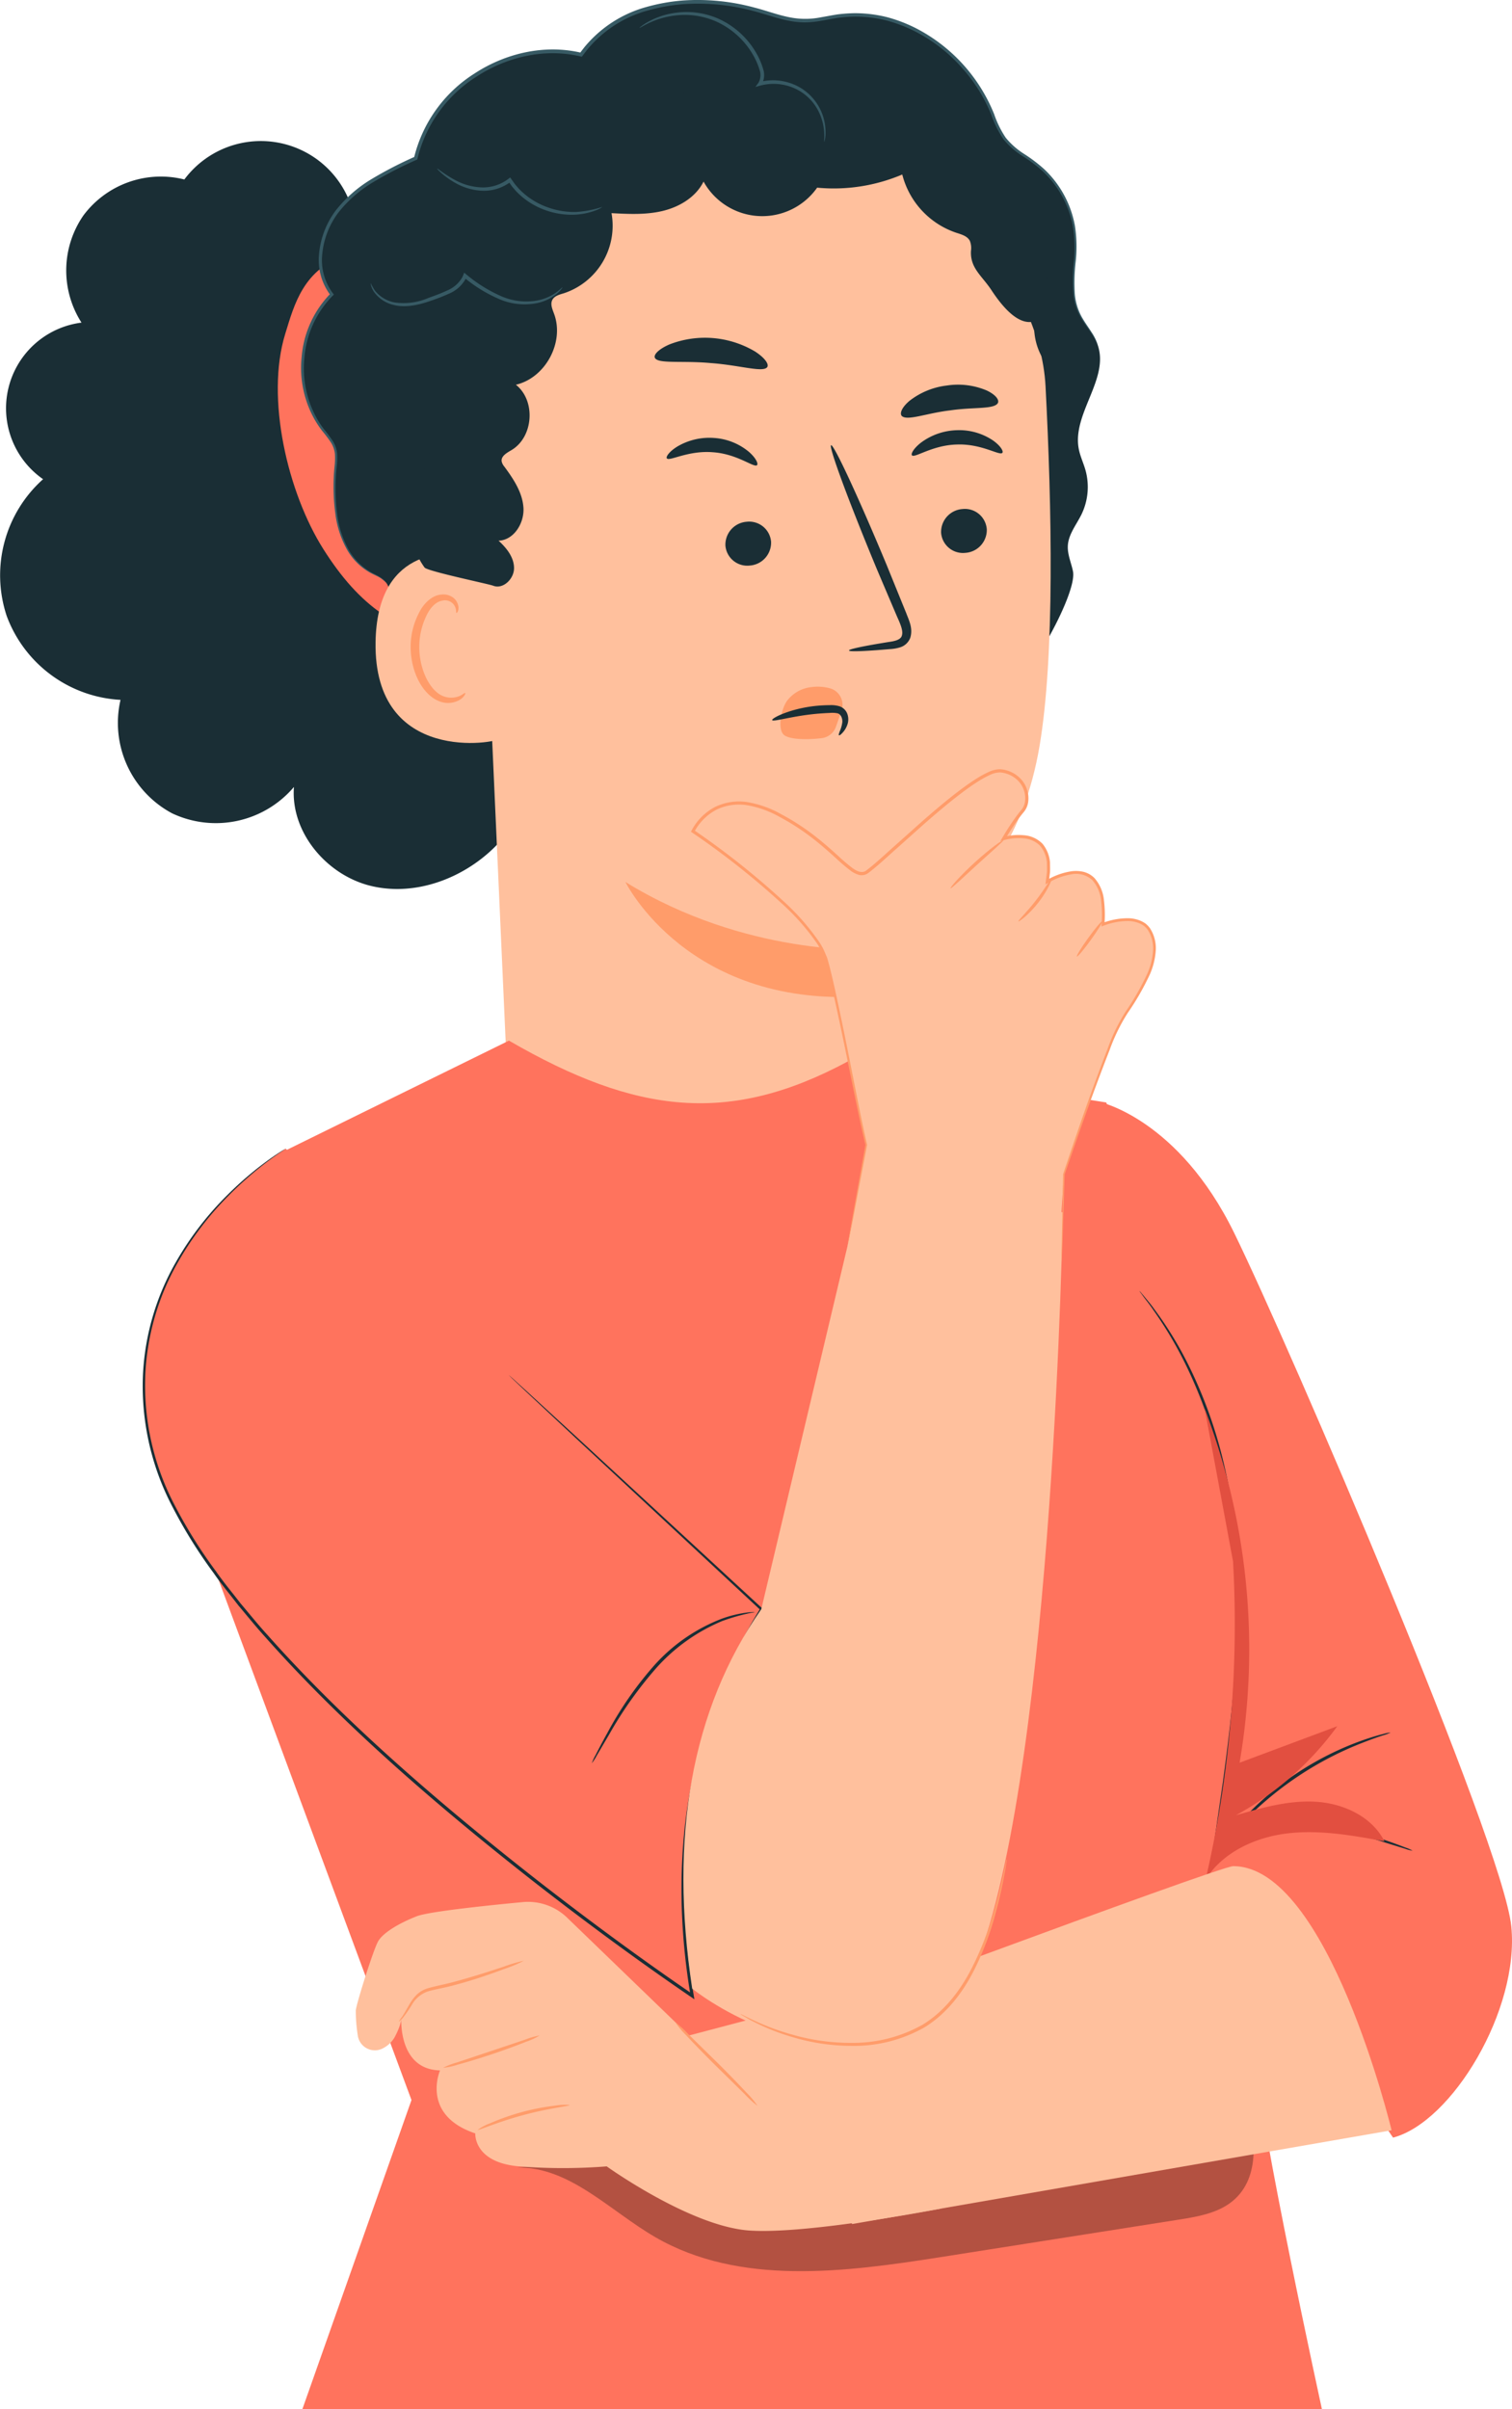 <svg xmlns="http://www.w3.org/2000/svg" xmlns:xlink="http://www.w3.org/1999/xlink" width="335.726" height="534.615" viewBox="0 0 335.726 534.615">
  <defs>
    <clipPath id="clip-path">
      <rect id="Rectángulo_242" data-name="Rectángulo 242" width="335.726" height="534.615" fill="none"/>
    </clipPath>
    <clipPath id="clip-path-2">
      <rect id="Rectángulo_241" data-name="Rectángulo 241" width="163.57" height="39.013" fill="none"/>
    </clipPath>
  </defs>
  <g id="chica" transform="translate(-163.953 -16833.385)">
    <g id="Grupo_212" data-name="Grupo 212" transform="translate(163.953 16833.385)">
      <g id="Grupo_211" data-name="Grupo 211" clip-path="url(#clip-path)">
        <path id="Trazado_563" data-name="Trazado 563" d="M122.3,118.015c-1.666-16.785-4.183-33.663-10.325-49.372S95.773,38.337,81.557,29.258l-3.651,3.4a21.174,21.174,0,0,0-36.972-5.666A21.453,21.453,0,0,0,18.524,34.97a21.453,21.453,0,0,0-.43,23.788,19.166,19.166,0,0,0-8.53,34.748,28.607,28.607,0,0,0-8.079,30.343A28.6,28.6,0,0,0,26.76,142.478,22.737,22.737,0,0,0,38.222,167.66a22.742,22.742,0,0,0,27.044-5.854c-.78,10.045,7.254,19.556,17.041,21.947s20.454-1.564,27.6-8.67,11.063-16.961,12.582-26.923.815-20.119-.18-30.145" transform="translate(0 12.838)" fill="#1a2e35"/>
        <path id="Trazado_564" data-name="Trazado 564" d="M51.826,33.326C42.059,36.49,40.061,44.4,38.03,50.991c-4.367,14.185.544,35.18,8.484,47.721s16.644,18.917,31.336,21.039l1.434-67.56Z" transform="translate(25.287 23.154)" fill="#ff735d"/>
        <path id="Trazado_565" data-name="Trazado 565" d="M44.07,95.107C37.4,86.443,38.345,72.84,46.148,65.183c-4.276-5.372-2.74-13.658,1.6-18.975s10.8-8.365,17.032-11.247c3.422-15.717,21.066-26.772,36.7-23,8.147-11.974,25.5-13.853,39.405-9.8,3.4.99,6.789,2.269,10.326,2.254,2.595-.01,5.13-.72,7.7-1.066,14.146-1.9,28.186,8.055,33.7,21.219a26.18,26.18,0,0,0,3,6.127c1.835,2.368,4.618,3.759,6.991,5.586a22.594,22.594,0,0,1,8.652,16.7c.232,5.493-1.517,11.323.8,16.311,1.159,2.5,3.254,4.52,4.157,7.125,2.617,7.547-5.75,15.261-4.2,23.1.315,1.6,1.037,3.088,1.48,4.657a13.936,13.936,0,0,1-.847,9.743c-1.117,2.317-2.917,4.439-3.069,7.006-.115,1.947.752,3.8,1.142,5.715.958,4.678-9.137,22.715-13.177,25.257l-120.78,1.081a22.567,22.567,0,0,1-17.465-19.432c-.146-1.544-.169-3.22-1.125-4.442a9.675,9.675,0,0,0-3.3-2.142c-7.776-4.176-8.715-14.853-7.9-23.642a10.727,10.727,0,0,0-.068-3.688c-.451-1.739-1.754-3.1-2.851-4.525" transform="translate(27.529 0.159)" fill="#1a2e35"/>
        <path id="Trazado_566" data-name="Trazado 566" d="M62.667,82.6c-.358-21.374,13.048-45.937,34.282-56.39,13.384-6.589,23.827-6.632,30.864-7.452,15.765-1.839,28.486,5.974,28.486,5.974,6.657,1.563,31.053,23.9,32.319,48.14,1.408,26.928,2.064,59.861-1.339,79.907-6.845,40.305-37.846,45.113-37.846,45.113,0-.063,2.886,67,2.886,67L92.741,313.719l-23.2-77.556Z" transform="translate(43.534 12.838)" fill="#ffc09d"/>
        <path id="Trazado_567" data-name="Trazado 567" d="M136.037,130.489s-27.36,1.468-54.1-15c0,0,14.089,28.613,54.54,25.267Z" transform="translate(56.93 80.242)" fill="#ff9c6a"/>
        <path id="Trazado_568" data-name="Trazado 568" d="M78.11,83.468c.025-3.007-3.374-10.133-6.338-10.628-7.916-1.322-22.215-.837-22.564,19.3-.476,27.525,27.257,22.327,27.32,21.537.049-.615,1.5-19.825,1.583-30.208" transform="translate(34.184 50.305)" fill="#ffc09d"/>
        <path id="Trazado_569" data-name="Trazado 569" d="M65.913,99.711c-.119-.09-.485.327-1.3.685a4.8,4.8,0,0,1-3.586.012c-2.89-1.117-5.259-5.776-5.306-10.74a15.834,15.834,0,0,1,1.461-6.844c.876-2,2.2-3.384,3.671-3.617a2.442,2.442,0,0,1,2.808,1.361c.356.778.169,1.324.315,1.373.076.071.6-.449.4-1.59a3.054,3.054,0,0,0-1.054-1.746,3.62,3.62,0,0,0-2.639-.746c-2.127.11-4.069,2.03-5.083,4.181A16.272,16.272,0,0,0,53.8,89.684c.08,5.55,2.829,10.789,6.789,12.009a5.14,5.14,0,0,0,4.4-.654c.864-.663,1.019-1.276.925-1.329" transform="translate(37.378 54.083)" fill="#ff9c6a"/>
        <path id="Trazado_570" data-name="Trazado 570" d="M200.6,74.228c-.875-10-4.859-19.48-9.682-28.281-3.339-6.091-7.179-12.036-12.435-16.578-4.393-3.8-9.621-6.479-14.865-8.967-13.792-6.54-29.174-12.091-44.062-8.735-7.993,1.8-15.189,6.049-22.19,10.306C92,25.237,86.617,28.579,82.122,32.967a62.423,62.423,0,0,0-9.908,13.168C65.549,57.451,60.844,70.1,59.943,83.2s-10.816,24.686-3.132,35.338c.595.825,14.275,3.657,15.221,4.034,2.224.885,4.669-1.527,4.652-3.92s-1.666-4.457-3.439-6.066c3.407-.114,5.742-3.906,5.527-7.308s-2.227-6.4-4.251-9.142a2.623,2.623,0,0,1-.591-1.178c-.142-1.161,1.171-1.876,2.178-2.471,4.9-2.9,5.45-10.974.983-14.509,6.566-1.522,10.821-9.416,8.481-15.738-.369-1-.873-2.12-.395-3.073.461-.915,1.6-1.2,2.578-1.493A15.787,15.787,0,0,0,98.326,39.9c3.82.2,7.7.4,11.423-.507s7.313-3.078,9.013-6.5a14.91,14.91,0,0,0,25.22,1.351,39,39,0,0,0,18.9-2.923,18.441,18.441,0,0,0,12.016,12.936c1.137.368,2.442.725,2.99,1.786a4.333,4.333,0,0,1,.253,2.237c-.2,3.844,2.417,5.481,4.535,8.694s5.815,8,9.514,6.937c-.41,6.547,3.091,11.311,8.618,14.845Z" transform="translate(37.456 7.405)" fill="#1a2e35"/>
        <path id="Trazado_571" data-name="Trazado 571" d="M216.341,76.582a10.533,10.533,0,0,0-1.456-2.968c-.576-.922-1.39-1.995-2.156-3.368a12.821,12.821,0,0,1-1.5-5.157,40.027,40.027,0,0,1,.181-6.808,30.219,30.219,0,0,0-.144-8.176,22.91,22.91,0,0,0-3.542-8.7,22.573,22.573,0,0,0-3.351-3.927,33.881,33.881,0,0,0-4.32-3.273,17.089,17.089,0,0,1-4.152-3.645,22.319,22.319,0,0,1-2.562-5.2,36.938,36.938,0,0,0-17.188-19,32.759,32.759,0,0,0-6.6-2.551,29.629,29.629,0,0,0-7.227-.881,34.238,34.238,0,0,0-3.712.263c-1.232.181-2.449.43-3.669.636a17.707,17.707,0,0,1-7.357-.056c-2.459-.507-4.867-1.417-7.406-2.071A48.277,48.277,0,0,0,124.32.1a41.961,41.961,0,0,0-8.089,1.419,27.148,27.148,0,0,0-13.936,9.026c-.346.451-.691.9-1.032,1.347l.441-.171c-8.311-1.99-17.019.181-23.744,4.588A30.635,30.635,0,0,0,64.518,35.038l.22-.275a87.267,87.267,0,0,0-9.694,5.011,29.065,29.065,0,0,0-7.938,6.981,18.893,18.893,0,0,0-3.662,9.472A13.005,13.005,0,0,0,46,65.556l.029-.459a22.787,22.787,0,0,0-6.457,14.078,23.349,23.349,0,0,0,2.747,13.7,22.65,22.65,0,0,0,1.8,2.74A29.383,29.383,0,0,1,46,98.094a5.882,5.882,0,0,1,.956,2.707,16.776,16.776,0,0,1-.1,2.857,45.041,45.041,0,0,0,.205,10.45,21.868,21.868,0,0,0,2.642,7.976,13.538,13.538,0,0,0,4.244,4.5c1.413.949,2.668,1.324,3.362,1.839a6.3,6.3,0,0,1,.995.839,3.2,3.2,0,0,0-.936-.925c-.69-.554-1.944-.968-3.307-1.925a13.481,13.481,0,0,1-4.1-4.484,21.716,21.716,0,0,1-2.513-7.877A45.136,45.136,0,0,1,47.33,103.7a16.935,16.935,0,0,0,.122-2.942,6.4,6.4,0,0,0-1.013-2.94,30.146,30.146,0,0,0-1.893-2.53A22.02,22.02,0,0,1,42.8,92.608a22.775,22.775,0,0,1-2.612-13.37,22.168,22.168,0,0,1,6.313-13.65l.222-.219-.193-.242a12.305,12.305,0,0,1-2.374-8.837A18.184,18.184,0,0,1,47.7,47.2a28.356,28.356,0,0,1,7.749-6.774,86.907,86.907,0,0,1,9.616-4.949l.18-.081.041-.193A29.866,29.866,0,0,1,78.407,17c6.569-4.3,15.056-6.4,23.1-4.467l.263.063.178-.232c.33-.429.663-.864,1-1.3a26.33,26.33,0,0,1,13.516-8.747A41.044,41.044,0,0,1,124.378.919a47.612,47.612,0,0,1,15.59,1.549c2.493.637,4.92,1.551,7.455,2.071a19.1,19.1,0,0,0,3.849.43,22.453,22.453,0,0,0,3.8-.383c1.237-.21,2.447-.461,3.651-.639a33.207,33.207,0,0,1,3.6-.263,28.884,28.884,0,0,1,7.037.842A32.116,32.116,0,0,1,175.822,7a35.21,35.21,0,0,1,10.411,8.106,35.384,35.384,0,0,1,6.515,10.484,22.77,22.77,0,0,0,2.666,5.335,17.624,17.624,0,0,0,4.31,3.761,33.246,33.246,0,0,1,4.273,3.2,22.04,22.04,0,0,1,3.293,3.813,22.5,22.5,0,0,1,3.523,8.493,30.02,30.02,0,0,1,.205,8.062,39.639,39.639,0,0,0-.107,6.869,12.97,12.97,0,0,0,1.6,5.245c.8,1.383,1.637,2.437,2.23,3.339a16.233,16.233,0,0,1,1.244,2.115c.241.5.332.768.353.761" transform="translate(27.411 0)" fill="#375a64"/>
        <path id="Trazado_572" data-name="Trazado 572" d="M83.781,5.086c.042.063.73-.41,2.074-1.056a18.49,18.49,0,0,1,6.015-1.7,17.386,17.386,0,0,1,9.038,1.39,17.956,17.956,0,0,1,8.176,7.523,15.322,15.322,0,0,1,1.344,3.127,3.443,3.443,0,0,1-.224,2.9l-.68.93,1.113-.305a11.394,11.394,0,0,1,8.5,1.081A10.987,10.987,0,0,1,123.77,24.1a12.023,12.023,0,0,1,1.039,4.544c.031,1.1-.063,1.707,0,1.717.024,0,.068-.144.129-.432a7.461,7.461,0,0,0,.151-1.283,11.5,11.5,0,0,0-5.6-10.284,11.99,11.99,0,0,0-9.069-1.252l.436.625a4.206,4.206,0,0,0,.364-3.586,15.706,15.706,0,0,0-1.415-3.315,18.423,18.423,0,0,0-8.589-7.818A17.576,17.576,0,0,0,91.8,1.744a17.211,17.211,0,0,0-6.093,2,12.149,12.149,0,0,0-1.466.942c-.319.241-.476.378-.459.4" transform="translate(58.208 1.095)" fill="#375a64"/>
        <path id="Trazado_573" data-name="Trazado 573" d="M57.278,22.089c-.032.036.29.4.954.991a17.794,17.794,0,0,0,3.1,2.188,13.126,13.126,0,0,0,5.478,1.691,9.839,9.839,0,0,0,6.852-2.013l-.608-.1c.259.371.527.751.8,1.135.29.371.617.725.93,1.093a16.682,16.682,0,0,0,6.844,4.334,17.066,17.066,0,0,0,6.554.875,15.1,15.1,0,0,0,4.345-.954,5.477,5.477,0,0,0,1.442-.756A23.9,23.9,0,0,1,88.148,31.7a17.427,17.427,0,0,1-6.274-1.013,16.43,16.43,0,0,1-6.489-4.178c-.295-.349-.605-.681-.881-1.03-.258-.364-.51-.722-.758-1.069l-.268-.378-.342.28a9.252,9.252,0,0,1-6.288,1.918,13.238,13.238,0,0,1-5.264-1.447c-2.8-1.442-4.217-2.813-4.306-2.695" transform="translate(39.794 15.342)" fill="#375a64"/>
        <path id="Trazado_574" data-name="Trazado 574" d="M48.579,38.035c-.027.007-.007.178.063.508a4.7,4.7,0,0,0,.6,1.335,7.339,7.339,0,0,0,4.411,2.984c2.261.607,5.069.175,7.869-.791a45.034,45.034,0,0,0,4.361-1.68,7.535,7.535,0,0,0,3.828-3.435c.061-.151.12-.3.175-.441l-.649.192a31.557,31.557,0,0,0,8.126,4.967,14.182,14.182,0,0,0,7.725.859,10.214,10.214,0,0,0,4.779-2.129,6.38,6.38,0,0,0,1-1.01c.2-.258.292-.4.269-.419-.058-.051-.493.475-1.469,1.176A10.643,10.643,0,0,1,85,41.96a13.99,13.99,0,0,1-7.354-.993,32.276,32.276,0,0,1-7.889-4.91l-.436-.346-.214.539c-.047.117-.1.242-.147.368a6.818,6.818,0,0,1-3.425,3.042c-1.407.671-2.883,1.188-4.252,1.688a13.83,13.83,0,0,1-7.486.944,7.306,7.306,0,0,1-4.284-2.6,11.885,11.885,0,0,1-.93-1.659" transform="translate(33.743 24.811)" fill="#375a64"/>
        <path id="Trazado_575" data-name="Trazado 575" d="M105.183,72.755a5.091,5.091,0,0,1-4.744,5.293,4.868,4.868,0,0,1-5.394-4.42,5.1,5.1,0,0,1,4.737-5.3,4.875,4.875,0,0,1,5.4,4.423" transform="translate(66.027 47.461)" fill="#1a2e35"/>
        <path id="Trazado_576" data-name="Trazado 576" d="M133.444,71.091a5.094,5.094,0,0,1-4.742,5.294,4.873,4.873,0,0,1-5.4-4.422,5.1,5.1,0,0,1,4.737-5.3,4.875,4.875,0,0,1,5.4,4.423" transform="translate(85.662 46.305)" fill="#1a2e35"/>
        <path id="Trazado_577" data-name="Trazado 577" d="M139.571,61.368c-.61.685-4.557-2.046-10.035-1.856-5.474.112-9.4,3.061-10.02,2.408-.3-.288.3-1.507,2.012-2.839a14,14,0,0,1,7.994-2.747,13.421,13.421,0,0,1,8.015,2.3c1.725,1.239,2.335,2.42,2.034,2.729" transform="translate(82.985 39.136)" fill="#1a2e35"/>
        <path id="Trazado_578" data-name="Trazado 578" d="M107.4,63.407c-.678.617-4.33-2.5-9.794-2.874-5.455-.453-9.669,2.074-10.213,1.364-.269-.317.451-1.468,2.293-2.615a13.98,13.98,0,0,1,8.235-1.915,13.434,13.434,0,0,1,7.735,3.118c1.585,1.408,2.073,2.647,1.744,2.922" transform="translate(60.681 39.83)" fill="#1a2e35"/>
        <path id="Trazado_579" data-name="Trazado 579" d="M112.88,103.856c-.036-.31,3.349-1.007,8.845-1.891,1.393-.19,2.708-.51,2.913-1.471.3-1.022-.336-2.51-1.066-4.117q-2.138-5.013-4.479-10.518C112.861,70.881,108.3,58.543,108.907,58.3s6.149,11.7,12.38,26.676q2.252,5.542,4.306,10.587c.581,1.573,1.549,3.347.9,5.466a3.511,3.511,0,0,1-2.234,2.12,9.487,9.487,0,0,1-2.366.407c-5.542.476-8.986.612-9.016.3" transform="translate(75.628 40.502)" fill="#1a2e35"/>
        <path id="Trazado_580" data-name="Trazado 580" d="M108.987,90.029a7.819,7.819,0,0,0-5.3,3.068c-1.2,1.717-2.061,5.737-.873,7.3,1.015,1.332,5.539,1.327,8.65.936a3.826,3.826,0,0,0,3.122-2.552l1.229-3.535a3.817,3.817,0,0,0-2.381-4.91,10.213,10.213,0,0,0-4.445-.305" transform="translate(71.037 62.472)" fill="#ff9c6a"/>
        <path id="Trazado_581" data-name="Trazado 581" d="M110.793,50.7c-.815,1.359-6.052-.381-12.509-.849-6.452-.6-11.9.258-12.482-1.217-.253-.7.9-1.9,3.237-2.92a21.793,21.793,0,0,1,19.039,1.574c2.135,1.386,3.078,2.761,2.715,3.412" transform="translate(59.589 30.727)" fill="#1a2e35"/>
        <path id="Trazado_582" data-name="Trazado 582" d="M139.543,54.471c-.9,1.4-5.425.829-10.626,1.6-5.222.62-9.453,2.373-10.672,1.251-.544-.552-.049-1.895,1.683-3.368a16.655,16.655,0,0,1,8.3-3.406,16.4,16.4,0,0,1,8.86,1.1c2.039.966,2.846,2.135,2.456,2.813" transform="translate(82.008 35.008)" fill="#1a2e35"/>
        <path id="Trazado_583" data-name="Trazado 583" d="M116,99.024c-.1-.068-.022-.385.175-.895a7.089,7.089,0,0,0,.566-2.039c.051-.795-.293-1.776-1.093-1.946a5.88,5.88,0,0,0-1.735-.076c-.69.022-1.4.069-2.13.122-5.84.436-10.43,1.942-10.613,1.464-.207-.415,4.312-2.756,10.474-3.223.764-.056,1.51-.093,2.232-.093a6.492,6.492,0,0,1,2.3.268,2.8,2.8,0,0,1,1.7,1.73,3.556,3.556,0,0,1,.1,1.942,5.006,5.006,0,0,1-1.217,2.215c-.39.417-.658.6-.758.53" transform="translate(70.288 64.154)" fill="#1a2e35"/>
        <path id="Trazado_584" data-name="Trazado 584" d="M27.354,250.06,72.36,371.373,48.145,439.942H274.511s-13.9-63.627-14.75-77.927,0-95.946-6.813-123.961-26.316-88.062-26.316-88.062l-57.377-9.109c-26.3,14.129-46.964,11.755-75.253-4.618L42,161.823Z" transform="translate(19.005 94.673)" fill="#ff735d"/>
        <path id="Trazado_585" data-name="Trazado 585" d="M147.326,144.308s17.414,3.718,29.82,29.059C189.4,198.4,236.82,308.747,238.671,327.257s-13.165,43.425-26.255,46.869l-40.378-59.209,1.234-8.638-33.8-112.726Z" transform="translate(96.899 100.261)" fill="#ff735d"/>
        <path id="Trazado_586" data-name="Trazado 586" d="M149.3,169.061c.01-.008.092.076.242.247.175.207.39.461.656.773.549.7,1.446,1.671,2.422,3.057a80.7,80.7,0,0,1,7.493,12.226,100.4,100.4,0,0,1,7.4,19.936,131.053,131.053,0,0,1,3.886,25.75c.9,18.515-1.358,35.206-3.1,47.152-.9,5.984-1.717,10.811-2.3,14.143q-.437,2.428-.691,3.832c-.08.4-.146.729-.2.995a1.26,1.26,0,0,1-.091.334,1.137,1.137,0,0,1,.019-.346c.034-.269.076-.6.127-1.005q.2-1.411.556-3.856l2.071-14.17c1.615-11.957,3.788-28.615,2.888-47.042a133.445,133.445,0,0,0-3.81-25.62,102.644,102.644,0,0,0-7.218-19.875,86.923,86.923,0,0,0-7.26-12.289c-.937-1.407-1.8-2.4-2.308-3.132-.241-.329-.437-.6-.6-.817a1.184,1.184,0,0,1-.185-.295" transform="translate(103.726 117.459)" fill="#1a2e35"/>
        <path id="Trazado_587" data-name="Trazado 587" d="M202.123,244.787a7.74,7.74,0,0,1-1.656-.425l-4.435-1.376a75.412,75.412,0,0,0-14.868-3.276,34.277,34.277,0,0,0-14.958,1.72,42.286,42.286,0,0,0-5.65,2.79,6.465,6.465,0,0,1,1.336-1.074,21.766,21.766,0,0,1,4.13-2.193,32.64,32.64,0,0,1,15.209-1.966,65.882,65.882,0,0,1,14.961,3.512c1.857.641,3.345,1.2,4.369,1.6a7.606,7.606,0,0,1,1.563.693" transform="translate(111.549 165.926)" fill="#1a2e35"/>
        <path id="Trazado_588" data-name="Trazado 588" d="M197.262,226.864a8.237,8.237,0,0,1-1.647.624c-1.076.342-2.617.89-4.495,1.619a74.316,74.316,0,0,0-26.11,17.148c-1.415,1.434-2.529,2.63-3.271,3.479A8.145,8.145,0,0,1,160.512,251a8.28,8.28,0,0,1,1.01-1.444,47.892,47.892,0,0,1,3.118-3.656,66.616,66.616,0,0,1,26.3-17.271c1.915-.673,3.49-1.149,4.593-1.41a8.16,8.16,0,0,1,1.729-.353" transform="translate(111.518 157.612)" fill="#1a2e35"/>
        <path id="Trazado_589" data-name="Trazado 589" d="M157.832,184.468a149.04,149.04,0,0,1,7.749,78.556l21.69-8.1a67.7,67.7,0,0,1-22.537,19.77c5.849-1.69,11.843-3.4,17.919-3s12.353,3.323,15.087,8.764c-7.091-1.295-14.307-2.595-21.466-1.759s-14.384,4.142-18.236,10.235a251.561,251.561,0,0,0,6.093-70.572" transform="translate(109.658 128.164)" fill="#e24f40"/>
        <g id="Grupo_210" data-name="Grupo 210" transform="translate(114.8 465.011)" opacity="0.3">
          <g id="Grupo_209" data-name="Grupo 209">
            <g id="Grupo_208" data-name="Grupo 208" clip-path="url(#clip-path-2)">
              <path id="Trazado_590" data-name="Trazado 590" d="M229.426,274.379,67.738,290.4c11.653-.247,20.622,9.616,30.713,15.453,18.683,10.808,41.952,7.784,63.273,4.432l53-8.337c4.457-.7,9.206-1.539,12.492-4.632,5.889-5.545,4.278-15.117,2.212-22.937" transform="translate(-67.737 -274.379)"/>
            </g>
          </g>
        </g>
        <path id="Trazado_591" data-name="Trazado 591" d="M120.629,278.693,93.553,252.551a12.5,12.5,0,0,0-9.86-3.457c-7.728.73-20.824,2.09-23.517,3.137-3.873,1.507-7.53,3.657-8.606,5.594s-4.732,13.553-4.947,15.275a35.09,35.09,0,0,0,.432,5.506,3.827,3.827,0,0,0,5.616,2.922,6.347,6.347,0,0,0,2.556-2.4c1.722-3.227,1.507-4.518,1.507-4.518s-.861,11.618,8.6,11.833c0,0-4.359,9.9,7.825,13.984,0,0-.451,6.454,9.738,7.315a123.93,123.93,0,0,0,19.441,0s18.627,13.38,31.75,14.24S176.6,317.1,176.6,317.1l3.547-54.119Z" transform="translate(32.375 173.025)" fill="#ffc09d"/>
        <path id="Trazado_592" data-name="Trazado 592" d="M80.019,256.756a29.038,29.038,0,0,1-4.337,1.817c-2.718,1.015-6.5,2.371-10.8,3.513-2.125.605-4.271.946-6.054,1.434a6.585,6.585,0,0,0-3.688,3.027,30.669,30.669,0,0,1-1.954,2.837c-.532.63-.91.9-.937.866a7.852,7.852,0,0,1,.712-1.036c.463-.658,1-1.683,1.747-2.945a9.99,9.99,0,0,1,1.474-1.935,6.024,6.024,0,0,1,2.44-1.449c1.907-.561,3.939-.893,6.072-1.5,4.261-1.132,8.055-2.4,10.814-3.3a31.51,31.51,0,0,1,4.506-1.332" transform="translate(36.3 178.379)" fill="#ff9c6a"/>
        <path id="Trazado_593" data-name="Trazado 593" d="M79.47,266.547a14.43,14.43,0,0,1-3.013,1.391c-1.9.764-4.549,1.749-7.51,2.74s-5.672,1.8-7.649,2.332a14.465,14.465,0,0,1-3.244.7,15.889,15.889,0,0,1,3.095-1.193l7.567-2.529,7.564-2.534a15.857,15.857,0,0,1,3.19-.91" transform="translate(40.335 185.18)" fill="#ff9c6a"/>
        <path id="Trazado_594" data-name="Trazado 594" d="M83.012,275.669c.022.222-4.715.705-10.348,2.241-5.645,1.507-9.982,3.469-10.075,3.266a11.333,11.333,0,0,1,2.764-1.468,51.017,51.017,0,0,1,14.533-3.918,11.264,11.264,0,0,1,3.127-.12" transform="translate(43.484 191.487)" fill="#ff9c6a"/>
        <path id="Trazado_595" data-name="Trazado 595" d="M120.961,323.783l119.787-20.805s-14.109-58.614-35.168-58.614c-3.086,0-107.355,38.963-107.355,38.963Z" transform="translate(68.243 169.778)" fill="#ffc09d"/>
        <path id="Trazado_596" data-name="Trazado 596" d="M106.723,283.361a22.3,22.3,0,0,1-2.817-2.578c-1.856-1.822-4.091-4.02-6.562-6.447-2.549-2.535-4.823-4.867-6.42-6.6a18.075,18.075,0,0,1-2.449-2.937,22.444,22.444,0,0,1,2.817,2.578c1.854,1.824,4.091,4.02,6.564,6.449,2.547,2.535,4.822,4.866,6.418,6.6a18.032,18.032,0,0,1,2.449,2.935" transform="translate(61.468 183.97)" fill="#ff9c6a"/>
        <path id="Trazado_597" data-name="Trazado 597" d="M50.367,150.411S10.14,173.875,20.557,217.06C32.3,265.723,140.61,338.417,140.61,338.417c-5.088-30.079-1.13-58.848,15.343-85.806L99.874,200.653" transform="translate(13.086 104.502)" fill="#ff735d"/>
        <path id="Trazado_598" data-name="Trazado 598" d="M99.969,200.653s.359.295,1.03.9l2.962,2.69c2.6,2.39,6.41,5.879,11.285,10.353l40.992,37.81.168.156-.12.2a118.266,118.266,0,0,0-15.033,38.317c-2.934,14.631-3,30.833-.2,47.283l.141.824-.688-.469c-11.418-7.789-22.981-16.288-34.587-25.322-22.666-17.743-43.42-35.872-60-54.582-2.1-2.307-4.027-4.722-5.994-7.042-1.852-2.415-3.784-4.718-5.466-7.157A107.667,107.667,0,0,1,25.353,230a57.61,57.61,0,0,1-6.577-29.9A55.593,55.593,0,0,1,25.943,175.8a68.971,68.971,0,0,1,11.692-15.234,74.848,74.848,0,0,1,9.267-7.857c1.132-.807,2.022-1.383,2.625-1.763s.934-.537.934-.537-.3.205-.893.6-1.464.993-2.579,1.818a78.765,78.765,0,0,0-9.153,7.937A69.465,69.465,0,0,0,26.3,176a55.32,55.32,0,0,0-7.008,24.123,57.155,57.155,0,0,0,6.6,29.6,107.414,107.414,0,0,0,9.086,14.509c1.68,2.425,3.61,4.717,5.459,7.118,1.966,2.312,3.883,4.715,5.988,7.013,16.556,18.634,37.3,36.727,59.941,54.453,11.592,9.021,23.151,17.524,34.536,25.3l-.547.354c-2.8-16.526-2.715-32.818.261-47.53a118.478,118.478,0,0,1,15.2-38.482l.049.353-40.825-37.992L103.85,204.361l-2.907-2.749c-.654-.624-.974-.959-.974-.959" transform="translate(12.993 104.502)" fill="#1a2e35"/>
        <path id="Trazado_599" data-name="Trazado 599" d="M91.486,332.285s25.347,20.68,51.306,8.35c4.15-1.971,9.37-7.138,12.516-15.76,16.526-45.3,18.465-164.881,18.465-164.881l-45.289-3.066L106.83,248.081c-15.561,22.332-20.459,50.52-15.344,84.2" transform="translate(62.208 109.029)" fill="#ffc09d"/>
        <path id="Trazado_600" data-name="Trazado 600" d="M156.155,243.407a4.008,4.008,0,0,1-.088.864c-.085.561-.207,1.391-.408,2.451-.383,2.124-1.005,5.189-2.032,8.916a65.418,65.418,0,0,1-4.842,12.684c-2.332,4.525-5.764,9.314-10.894,12.475a31.711,31.711,0,0,1-16.051,4.115,45.871,45.871,0,0,1-13.429-1.995,48.406,48.406,0,0,1-8.5-3.386c-.976-.463-1.678-.932-2.174-1.208a3.919,3.919,0,0,1-.727-.475c.034-.059,1.08.517,3.025,1.429a54.358,54.358,0,0,0,8.52,3.147,46.778,46.778,0,0,0,13.284,1.819,31.445,31.445,0,0,0,15.683-4.068c4.959-3.054,8.343-7.713,10.674-12.165a67.828,67.828,0,0,0,4.942-12.514c1.085-3.688,1.781-6.728,2.247-8.83.222-.99.4-1.793.542-2.422a3.9,3.9,0,0,1,.232-.837" transform="translate(67.397 169.113)" fill="#ff9c6a"/>
        <path id="Trazado_601" data-name="Trazado 601" d="M113.716,211.11a44.426,44.426,0,0,0-7.22,1.974,40.385,40.385,0,0,0-14.587,10.365A88.128,88.128,0,0,0,81.427,238.19c-1.125,1.917-2.063,3.513-2.791,4.752a10.863,10.863,0,0,1-1.095,1.7,10.606,10.606,0,0,1,.847-1.841c.588-1.163,1.463-2.834,2.595-4.872a78.518,78.518,0,0,1,10.392-14.977A38.774,38.774,0,0,1,106.313,212.6a26.1,26.1,0,0,1,5.376-1.357,14.81,14.81,0,0,1,1.5-.146,1.443,1.443,0,0,1,.527.008" transform="translate(53.87 146.659)" fill="#1a2e35"/>
        <path id="Trazado_602" data-name="Trazado 602" d="M129.268,183.97c-1-3.34-6.645-34.2-8.94-41.381-3.235-10.126-29.545-28.232-29.545-28.232s4.127-9.5,15.328-4.564c13.262,5.849,19.817,15.7,23.157,13.69s24.173-23.208,29.852-22.54,6.927,6.494,4.922,8.833a51.818,51.818,0,0,0-4.254,6.2s12.028-3.62,9.689,9.548c0,0,13.7-8.547,12.362,9.494,0,0,9.02-3.674,11.025,2.673s-3.94,13.7-6.947,18.71-12.765,34.077-12.765,34.077l-1.127,17.776-46.883-1.995Z" transform="translate(63.074 70.122)" fill="#ffc09d"/>
        <path id="Trazado_603" data-name="Trazado 603" d="M172.827,210.094s-.019-.432-.012-1.276q.018-1.307.053-3.751c.068-3.323.166-8.187.293-14.451v-.025l.008-.024c2.459-7.288,5.6-16.748,9.852-27.754a40.971,40.971,0,0,1,4.012-8.284,57.349,57.349,0,0,0,4.833-8.469,15.221,15.221,0,0,0,1.246-4.852,7.626,7.626,0,0,0-1.158-4.825,4.827,4.827,0,0,0-.859-.905,5.537,5.537,0,0,0-1.113-.6,6.811,6.811,0,0,0-2.552-.456,15.148,15.148,0,0,0-5.294,1.032l-.471.175.032-.495a25.509,25.509,0,0,0-.1-5.133,8.126,8.126,0,0,0-1.941-4.649,5.315,5.315,0,0,0-4.772-1.28,14.518,14.518,0,0,0-5.047,1.881l-.6.349.085-.7c.08-.673.163-1.352.244-2.035.046-.685,0-1.371,0-2.064a6.83,6.83,0,0,0-1.478-3.747,5.7,5.7,0,0,0-3.712-1.685,12.171,12.171,0,0,0-4.312.38l-.846.229.441-.744c.827-1.395,1.7-2.766,2.646-4.112.476-.673.969-1.337,1.507-1.979a3.7,3.7,0,0,0,.9-2.046,5.6,5.6,0,0,0-1.385-4.339,6.247,6.247,0,0,0-4.195-2.022,5.429,5.429,0,0,0-2.283.588,19.749,19.749,0,0,0-2.217,1.193c-1.444.886-2.839,1.888-4.213,2.929-2.746,2.086-5.4,4.35-8.052,6.66l-6.16,5.5c-2.054,1.82-4.006,3.686-6.2,5.367a2.485,2.485,0,0,1-2.186.5,5.679,5.679,0,0,1-1.9-.976,39.821,39.821,0,0,1-3.084-2.618c-1.966-1.793-3.94-3.523-6.028-5.079a50.571,50.571,0,0,0-6.515-4.145,22.617,22.617,0,0,0-7.018-2.591,11.423,11.423,0,0,0-7.071.937,11.662,11.662,0,0,0-4.933,4.928l-.119-.42a174.522,174.522,0,0,1,20.031,15.914,51.556,51.556,0,0,1,7.777,8.877,13.745,13.745,0,0,1,1.356,2.527c.175.442.4.873.525,1.322l.376,1.339c.458,1.785.869,3.542,1.254,5.269,3.049,13.817,5.1,25.65,7.149,34.592l.01.049-.005.036c-1.368,7.182-2.427,12.745-3.149,16.538q-.547,2.794-.837,4.274c-.195.961-.317,1.447-.317,1.447s.059-.5.222-1.464q.259-1.487.747-4.293c.683-3.8,1.686-9.37,2.981-16.566l0,.083c-2.134-8.987-4.237-20.775-7.337-34.575-.866-3.406-1.351-7.157-3.473-10.262a51.134,51.134,0,0,0-7.71-8.743,174.921,174.921,0,0,0-19.981-15.8l-.246-.169.127-.251a12.335,12.335,0,0,1,5.235-5.259,12.124,12.124,0,0,1,7.491-1.013,23.3,23.3,0,0,1,7.242,2.657,51.184,51.184,0,0,1,6.61,4.2c2.113,1.573,4.117,3.327,6.083,5.118a39.372,39.372,0,0,0,3.023,2.566c1.042.771,2.279,1.351,3.251.471,2.1-1.612,4.091-3.508,6.132-5.32s4.1-3.661,6.169-5.506c2.654-2.317,5.322-4.588,8.091-6.693,1.386-1.049,2.8-2.061,4.274-2.968a20.367,20.367,0,0,1,2.3-1.235,6.039,6.039,0,0,1,2.622-.647,6.964,6.964,0,0,1,4.688,2.268,6.306,6.306,0,0,1,1.554,4.9,4.451,4.451,0,0,1-1.059,2.412c-.519.619-1.005,1.269-1.473,1.93-.932,1.322-1.8,2.688-2.617,4.057l-.405-.514a12.822,12.822,0,0,1,4.588-.4,6.388,6.388,0,0,1,4.147,1.91,7.506,7.506,0,0,1,1.652,4.156c0,.729.044,1.459-.005,2.171q-.13,1.063-.258,2.108l-.515-.347a15.182,15.182,0,0,1,5.311-1.968,7.607,7.607,0,0,1,2.849.076,5.218,5.218,0,0,1,2.49,1.4,8.735,8.735,0,0,1,2.115,5.025,26.169,26.169,0,0,1,.095,5.271l-.439-.32a15.76,15.76,0,0,1,5.542-1.064,7.4,7.4,0,0,1,2.776.507,6.24,6.24,0,0,1,1.254.68,5.476,5.476,0,0,1,.98,1.032,8.179,8.179,0,0,1,1.261,5.227,15.77,15.77,0,0,1-1.3,5.04,57.773,57.773,0,0,1-4.908,8.54,40.589,40.589,0,0,0-4,8.176c-4.291,10.964-7.489,20.412-10.006,27.672l.008-.049c-.2,6.262-.349,11.124-.453,14.448q-.092,2.443-.139,3.747c-.037.844-.078,1.274-.078,1.274" transform="translate(62.896 69.981)" fill="#ff9c6a"/>
        <path id="Trazado_604" data-name="Trazado 604" d="M136.3,110.007c.127.163-2.576,2.474-5.813,5.423s-5.8,5.416-5.95,5.274,2.2-2.846,5.462-5.811,6.183-5.04,6.3-4.886" transform="translate(86.52 76.425)" fill="#ff9c6a"/>
        <path id="Trazado_605" data-name="Trazado 605" d="M140.83,115.018c.171.071-.856,2.662-2.952,5.35s-4.335,4.339-4.449,4.191c-.139-.163,1.851-2.007,3.876-4.635,2.042-2.615,3.334-5,3.525-4.906" transform="translate(92.698 79.91)" fill="#ff9c6a"/>
        <path id="Trazado_606" data-name="Trazado 606" d="M146.712,120.656c.163.117-.964,1.957-2.517,4.108s-2.942,3.8-3.1,3.684.964-1.957,2.517-4.108,2.942-3.8,3.1-3.684" transform="translate(98.015 83.825)" fill="#ff9c6a"/>
      </g>
    </g>
  </g>
</svg>
